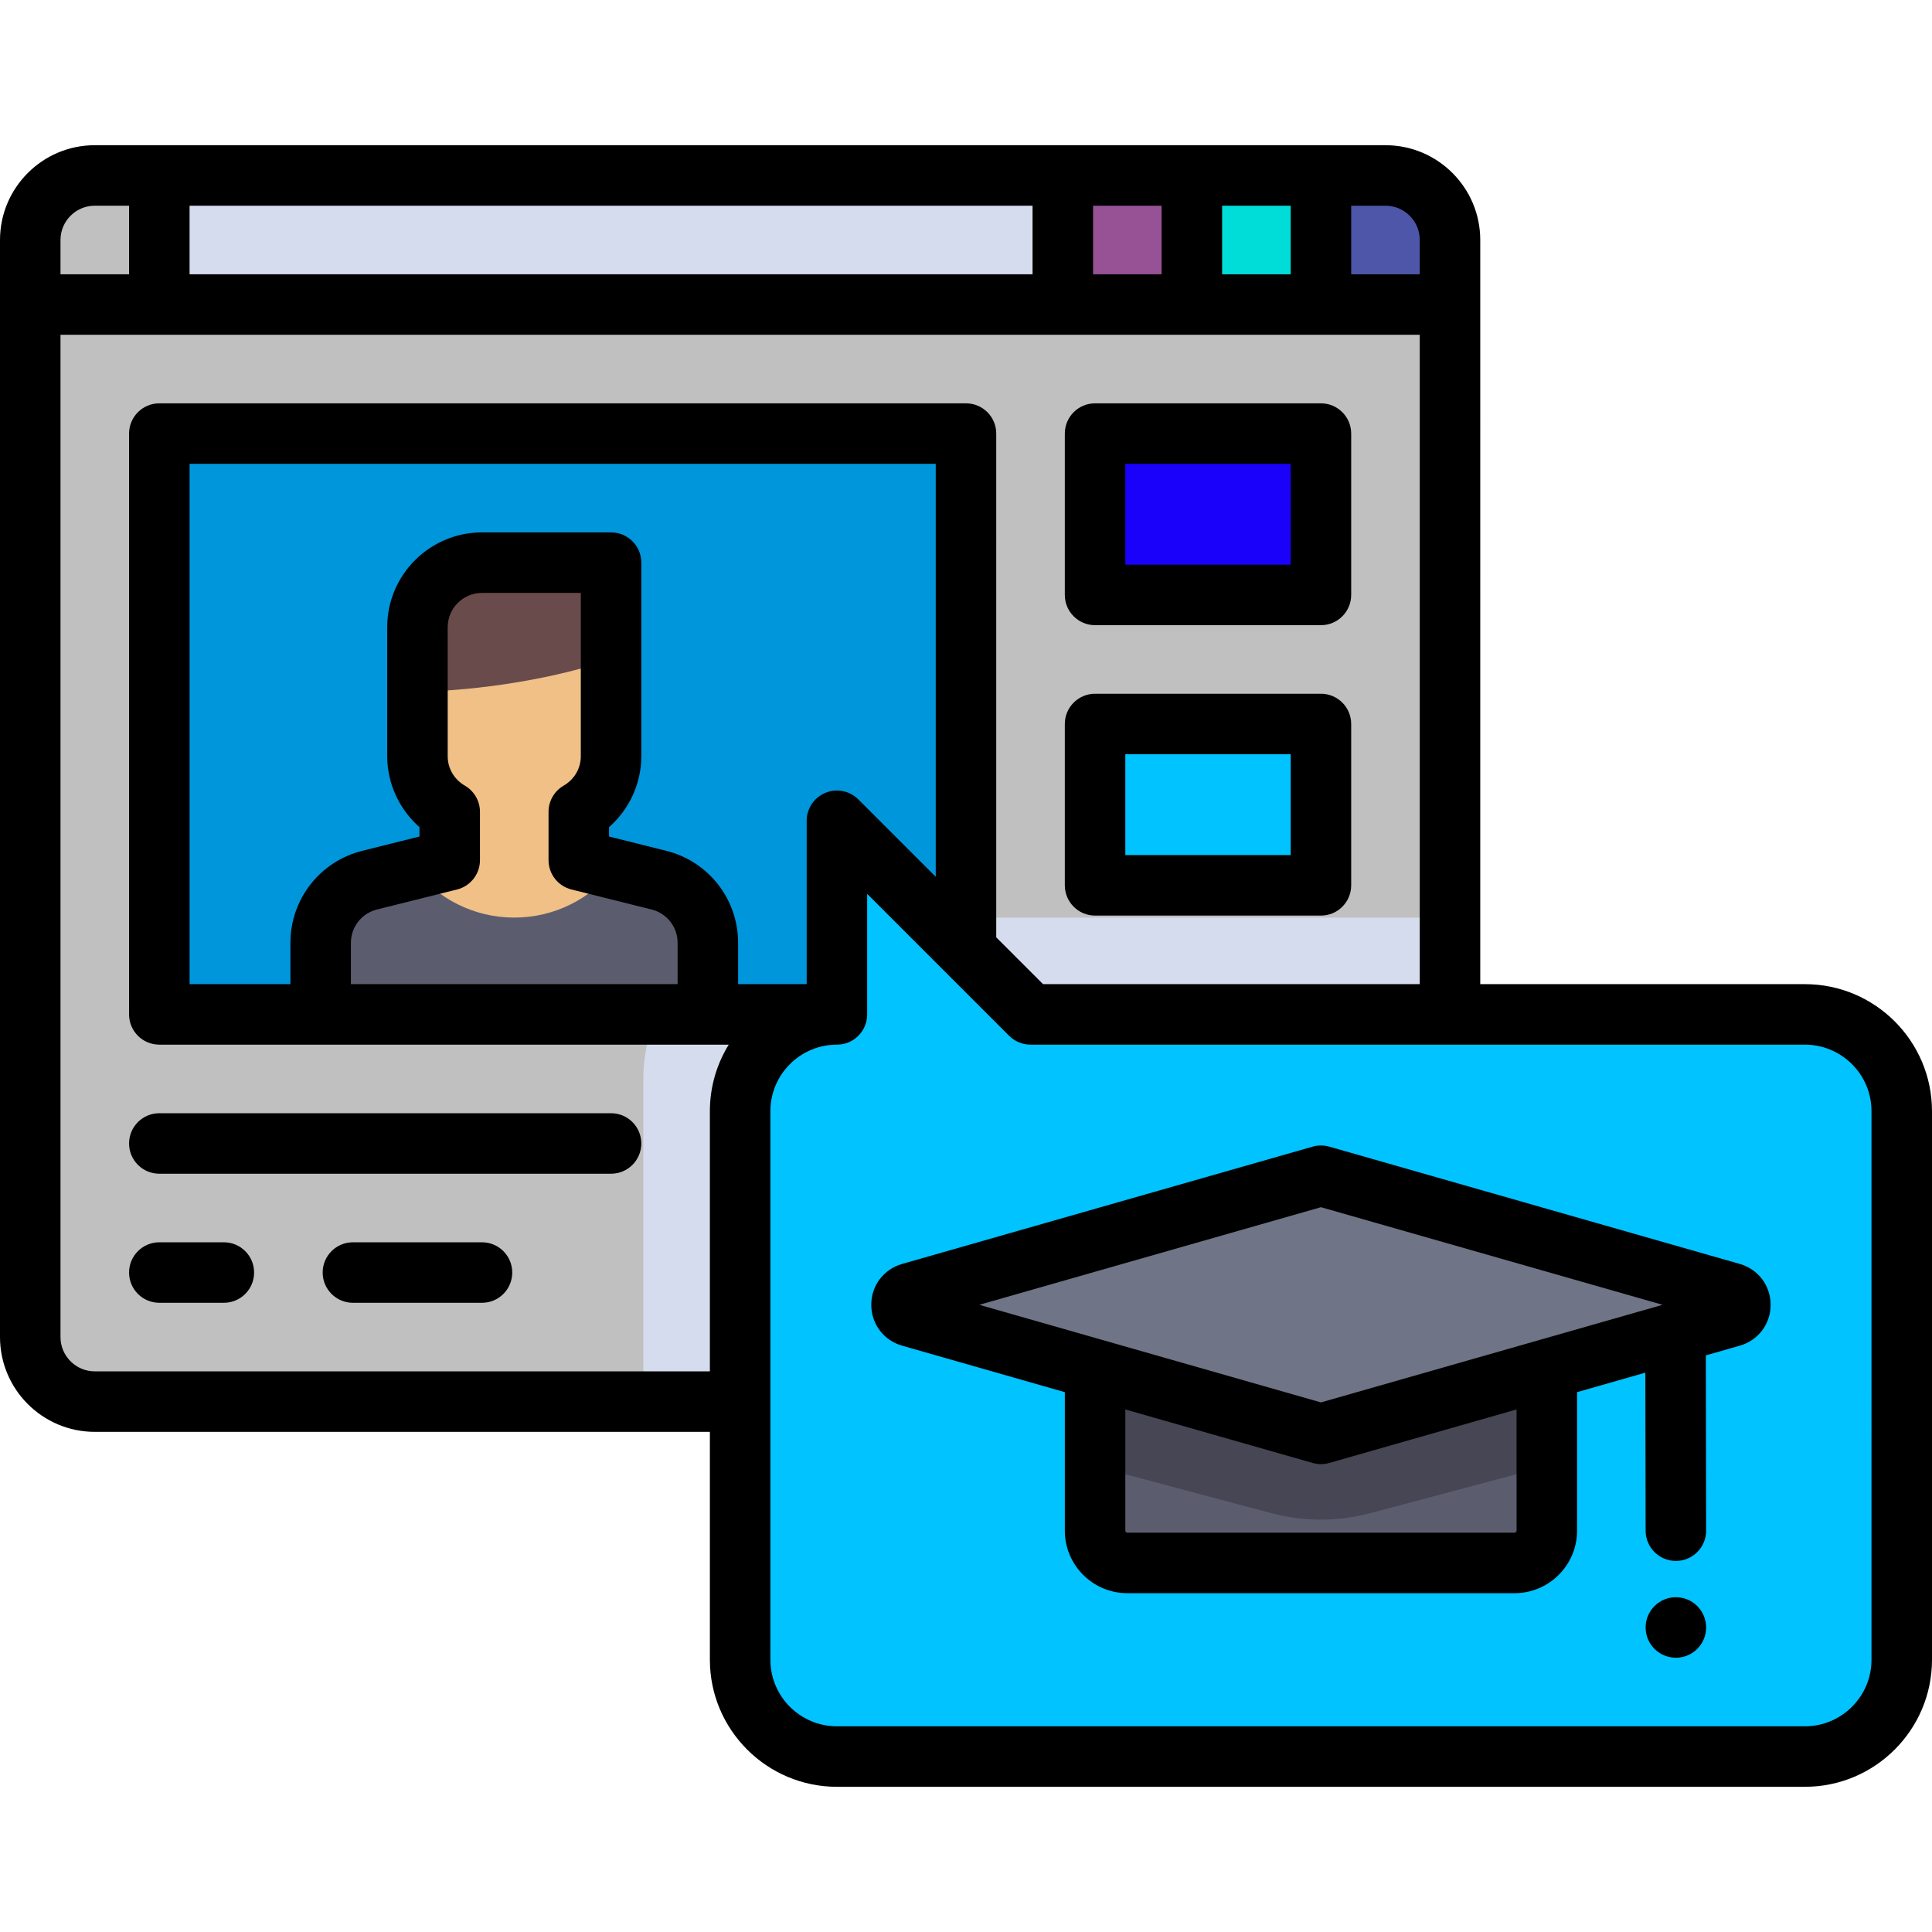 <!DOCTYPE svg PUBLIC "-//W3C//DTD SVG 1.1//EN" "http://www.w3.org/Graphics/SVG/1.1/DTD/svg11.dtd">
<!-- Uploaded to: SVG Repo, www.svgrepo.com, Transformed by: SVG Repo Mixer Tools -->
<svg version="1.1" id="Layer_1" xmlns="http://www.w3.org/2000/svg" xmlns:xlink="http://www.w3.org/1999/xlink" viewBox="0 0 512 512" xml:space="preserve" width="800px" height="800px" fill="#000000">
<g id="SVGRepo_bgCarrier" stroke-width="0"/>
<g id="SVGRepo_tracerCarrier" stroke-linecap="round" stroke-linejoin="round"/>
<g id="SVGRepo_iconCarrier"> <path style="fill:#c0c0c0;" d="M367.165,371.441H25.119c-9.446,0-17.102-7.656-17.102-17.102V63.599 c0-9.446,7.656-17.102,17.102-17.102h342.046c9.446,0,17.102,7.656,17.102,17.102v290.739 C384.267,363.783,376.61,371.441,367.165,371.441z"/> <path style="fill:#D5DCED;" d="M170.489,371.441h196.676c9.446,0,17.102-7.656,17.102-17.102V243.173H213.244 c-23.613,0-42.756,19.143-42.756,42.756V371.441z"/> <rect x="42.221" y="114.906" style="fill:#0096DC;" width="213.779" height="153.921"/> <path style="fill:#D5DCED;" d="M367.165,46.497H42.221v34.205h342.046V63.599C384.267,54.154,376.61,46.497,367.165,46.497z"/> <rect x="290.205" y="114.906" style="fill:#1a01fa;" width="59.858" height="42.756"/> <g> <rect x="290.205" y="191.866" style="fill:#00C3FF;" width="59.858" height="42.756"/> <path style="fill:#00C3FF;" d="M273.102,268.827l-51.307-51.307v51.307l0,0c-14.168,0-25.653,11.485-25.653,25.653v145.37 c0,14.168,11.485,25.653,25.653,25.653H478.33c14.168,0,25.653-11.485,25.653-25.653V294.48c0-14.168-11.485-25.653-25.653-25.653 H273.102z"/> </g> <path style="fill:#F0C087;" d="M187.591,268.827V249.85c0-7.848-5.341-14.689-12.954-16.591l-14.773-3.693 c-3.806-0.951-6.477-4.372-6.477-8.296v-6.122c5.09-2.962,8.551-8.416,8.551-14.73v-51.307h-34.205 c-9.446,0-17.102,7.656-17.102,17.102v34.205c0,6.314,3.461,11.767,8.551,14.73v6.122c0,3.924-2.67,7.344-6.477,8.296l-14.773,3.693 c-7.614,1.904-12.954,8.744-12.954,16.591v18.977"/> <path style="fill:#694B4B;" d="M161.937,149.111h-34.205c-9.446,0-17.102,7.656-17.102,17.102v17.102c0,0,25.653,0,51.307-8.551 V149.111z"/> <rect x="315.858" y="46.497" style="fill:#00ddd8;" width="34.205" height="34.205"/> <rect x="281.653" y="46.497" style="fill:#965294;" width="34.205" height="34.205"/> <path style="fill:#4d56a8;" d="M384.267,80.701h-34.205V46.497h17.102c9.446,0,17.102,7.656,17.102,17.102V80.701z"/> <g> <path style="fill:#5B5D6E;" d="M174.636,233.258l-11.837-2.959c-6.242,7.807-15.738,12.874-26.516,12.874 c-10.778,0-20.273-5.068-26.516-12.874l-11.837,2.959c-7.614,1.904-12.955,8.745-12.955,16.591v18.977h102.614V249.85 C187.591,242.002,182.25,235.161,174.636,233.258z"/> <path style="fill:#5B5D6E;" d="M290.167,353.143v51.307c0,4.722,3.829,8.551,8.551,8.551h102.614c4.722,0,8.551-3.829,8.551-8.551 v-51.307H290.167z"/> </g> <path style="fill:#464655;" d="M290.167,388.543l46.638,12.437c4.311,1.149,8.759,1.733,13.22,1.733 c4.462,0,8.909-0.583,13.22-1.733l46.638-12.437v-35.4H290.167V388.543z"/> <path style="fill:#707487;" d="M350.063,311.582l-108.798,31.086c-3.137,0.897-3.137,5.342,0,6.238l108.798,31.084l108.798-31.084 c3.137-0.897,3.137-5.342,0-6.238L350.063,311.582z"/> <path d="M290.205,165.678h59.858c4.427,0,8.017-3.589,8.017-8.017v-42.756c0-4.427-3.589-8.017-8.017-8.017h-59.858 c-4.427,0-8.017,3.589-8.017,8.017v42.756C282.188,162.089,285.777,165.678,290.205,165.678z M298.221,122.923h43.825v26.722 h-43.825V122.923z"/> <path d="M290.205,242.639h59.858c4.427,0,8.017-3.589,8.017-8.017v-42.756c0-4.427-3.589-8.017-8.017-8.017h-59.858 c-4.427,0-8.017,3.589-8.017,8.017v42.756C282.188,239.049,285.777,242.639,290.205,242.639z M298.221,199.883h43.825v26.722 h-43.825V199.883z"/> <path d="M161.937,295.015H42.221c-4.427,0-8.017,3.589-8.017,8.017c0,4.427,3.589,8.017,8.017,8.017h119.716 c4.427,0,8.017-3.589,8.017-8.017C169.954,298.604,166.365,295.015,161.937,295.015z"/> <path d="M59.324,329.219H42.221c-4.427,0-8.017,3.589-8.017,8.017c0,4.427,3.589,8.017,8.017,8.017h17.102 c4.427,0,8.017-3.589,8.017-8.017C67.34,332.809,63.751,329.219,59.324,329.219z"/> <path d="M127.733,329.219H93.528c-4.427,0-8.017,3.589-8.017,8.017c0,4.427,3.589,8.017,8.017,8.017h34.205 c4.427,0,8.017-3.589,8.017-8.017C135.749,332.809,132.16,329.219,127.733,329.219z"/> <path d="M478.33,260.81h-86.046V63.599c0-13.851-11.268-25.119-25.119-25.119H25.119C11.268,38.48,0,49.748,0,63.599v290.739 c0,13.851,11.268,25.119,25.119,25.119h163.006v60.392c0,18.566,15.105,33.67,33.67,33.67H478.33c18.566,0,33.67-15.105,33.67-33.67 V294.48C512,275.915,496.895,260.81,478.33,260.81z M376.251,63.599v9.086h-18.171V54.514h9.086 C372.175,54.514,376.251,58.589,376.251,63.599z M323.875,72.685V54.514h18.171v18.171H323.875z M289.67,72.685V54.514h18.171 v18.171H289.67z M50.238,72.685V54.514h223.399v18.171H50.238z M25.119,54.514h9.086v18.171H16.033v-9.086 C16.033,58.589,20.109,54.514,25.119,54.514z M25.119,363.424c-5.01,0-9.086-4.076-9.086-9.086V88.718h360.217V260.81h-99.828 l-12.406-12.406V114.906c0-4.427-3.589-8.017-8.017-8.017H42.221c-4.427,0-8.017,3.589-8.017,8.017v153.921 c0,4.427,3.589,8.017,8.017,8.017h150.905c-3.169,5.133-5.001,11.174-5.001,17.637v68.944H25.119z M227.464,211.852 c-2.293-2.294-5.742-2.978-8.736-1.738c-2.996,1.241-4.949,4.164-4.949,7.406v43.29h-18.171v-10.96 c0-11.547-7.824-21.568-19.026-24.369l-15.178-3.795v-2.482c5.363-4.722,8.551-11.569,8.551-18.787v-51.307 c0-4.427-3.589-8.017-8.017-8.017h-34.205c-13.851,0-25.119,11.268-25.119,25.119v34.205c0,7.218,3.189,14.064,8.551,18.787v2.482 l-15.178,3.795c-11.202,2.8-19.026,12.821-19.026,24.369v10.96H50.238V122.923h197.745v109.448L227.464,211.852z M92.994,260.81 v-10.96c0-4.176,2.829-7.801,6.882-8.814l21.25-5.312c3.569-0.893,6.072-4.099,6.072-7.777v-12.798c0-2.854-1.518-5.493-3.985-6.929 c-2.859-1.664-4.566-4.581-4.566-7.802v-34.205c0-5.01,4.076-9.086,9.086-9.086h26.189v43.29c0,3.221-1.707,6.138-4.566,7.802 c-2.467,1.436-3.985,4.075-3.985,6.929v12.798c0,3.678,2.503,6.885,6.072,7.777l21.25,5.312c4.052,1.013,6.882,4.638,6.882,8.814 v10.96H92.994z M495.967,439.85c0,9.725-7.912,17.637-17.637,17.637H221.795c-9.725,0-17.637-7.912-17.637-17.637V294.48 c0-9.725,7.912-17.637,17.637-17.637c4.427,0,8.017-3.589,8.017-8.017v-31.953l20.515,20.515c0.002,0.003,0.005,0.005,0.009,0.009 l17.098,17.098c1.503,1.504,3.542,2.348,5.668,2.348H478.33c9.725,0,17.637,7.912,17.637,17.637V439.85z"/> <path d="M461.064,334.959l-108.798-31.086c-1.44-0.412-2.965-0.412-4.405,0l-108.798,31.086c-4.885,1.396-8.167,5.746-8.167,10.827 s3.282,9.432,8.167,10.828l43.126,12.322v36.709c0,9.136,7.432,16.568,16.568,16.568H401.37c9.136,0,16.568-7.432,16.568-16.568 v-36.709l18.096-5.17l0.075,41.893c0.007,4.423,3.595,8.003,8.017,8.003c0.004,0,0.01,0,0.015,0c4.427-0.007,8.01-3.603,8.003-8.031 l-0.082-46.443l9.004-2.573c4.885-1.396,8.167-5.747,8.167-10.828C469.23,340.706,465.949,336.355,461.064,334.959z M350.063,319.92 l90.534,25.867l-90.534,25.866l-90.534-25.866L350.063,319.92z M401.904,405.645c0,0.294-0.239,0.534-0.534,0.534H298.756 c-0.295,0-0.534-0.24-0.534-0.534v-32.128l49.638,14.182c0.719,0.205,1.461,0.309,2.203,0.309c0.742,0,1.483-0.103,2.203-0.309 l49.638-14.182V405.645z"/> <circle cx="444.125" cy="431.299" r="8.017"/> </g>
</svg>